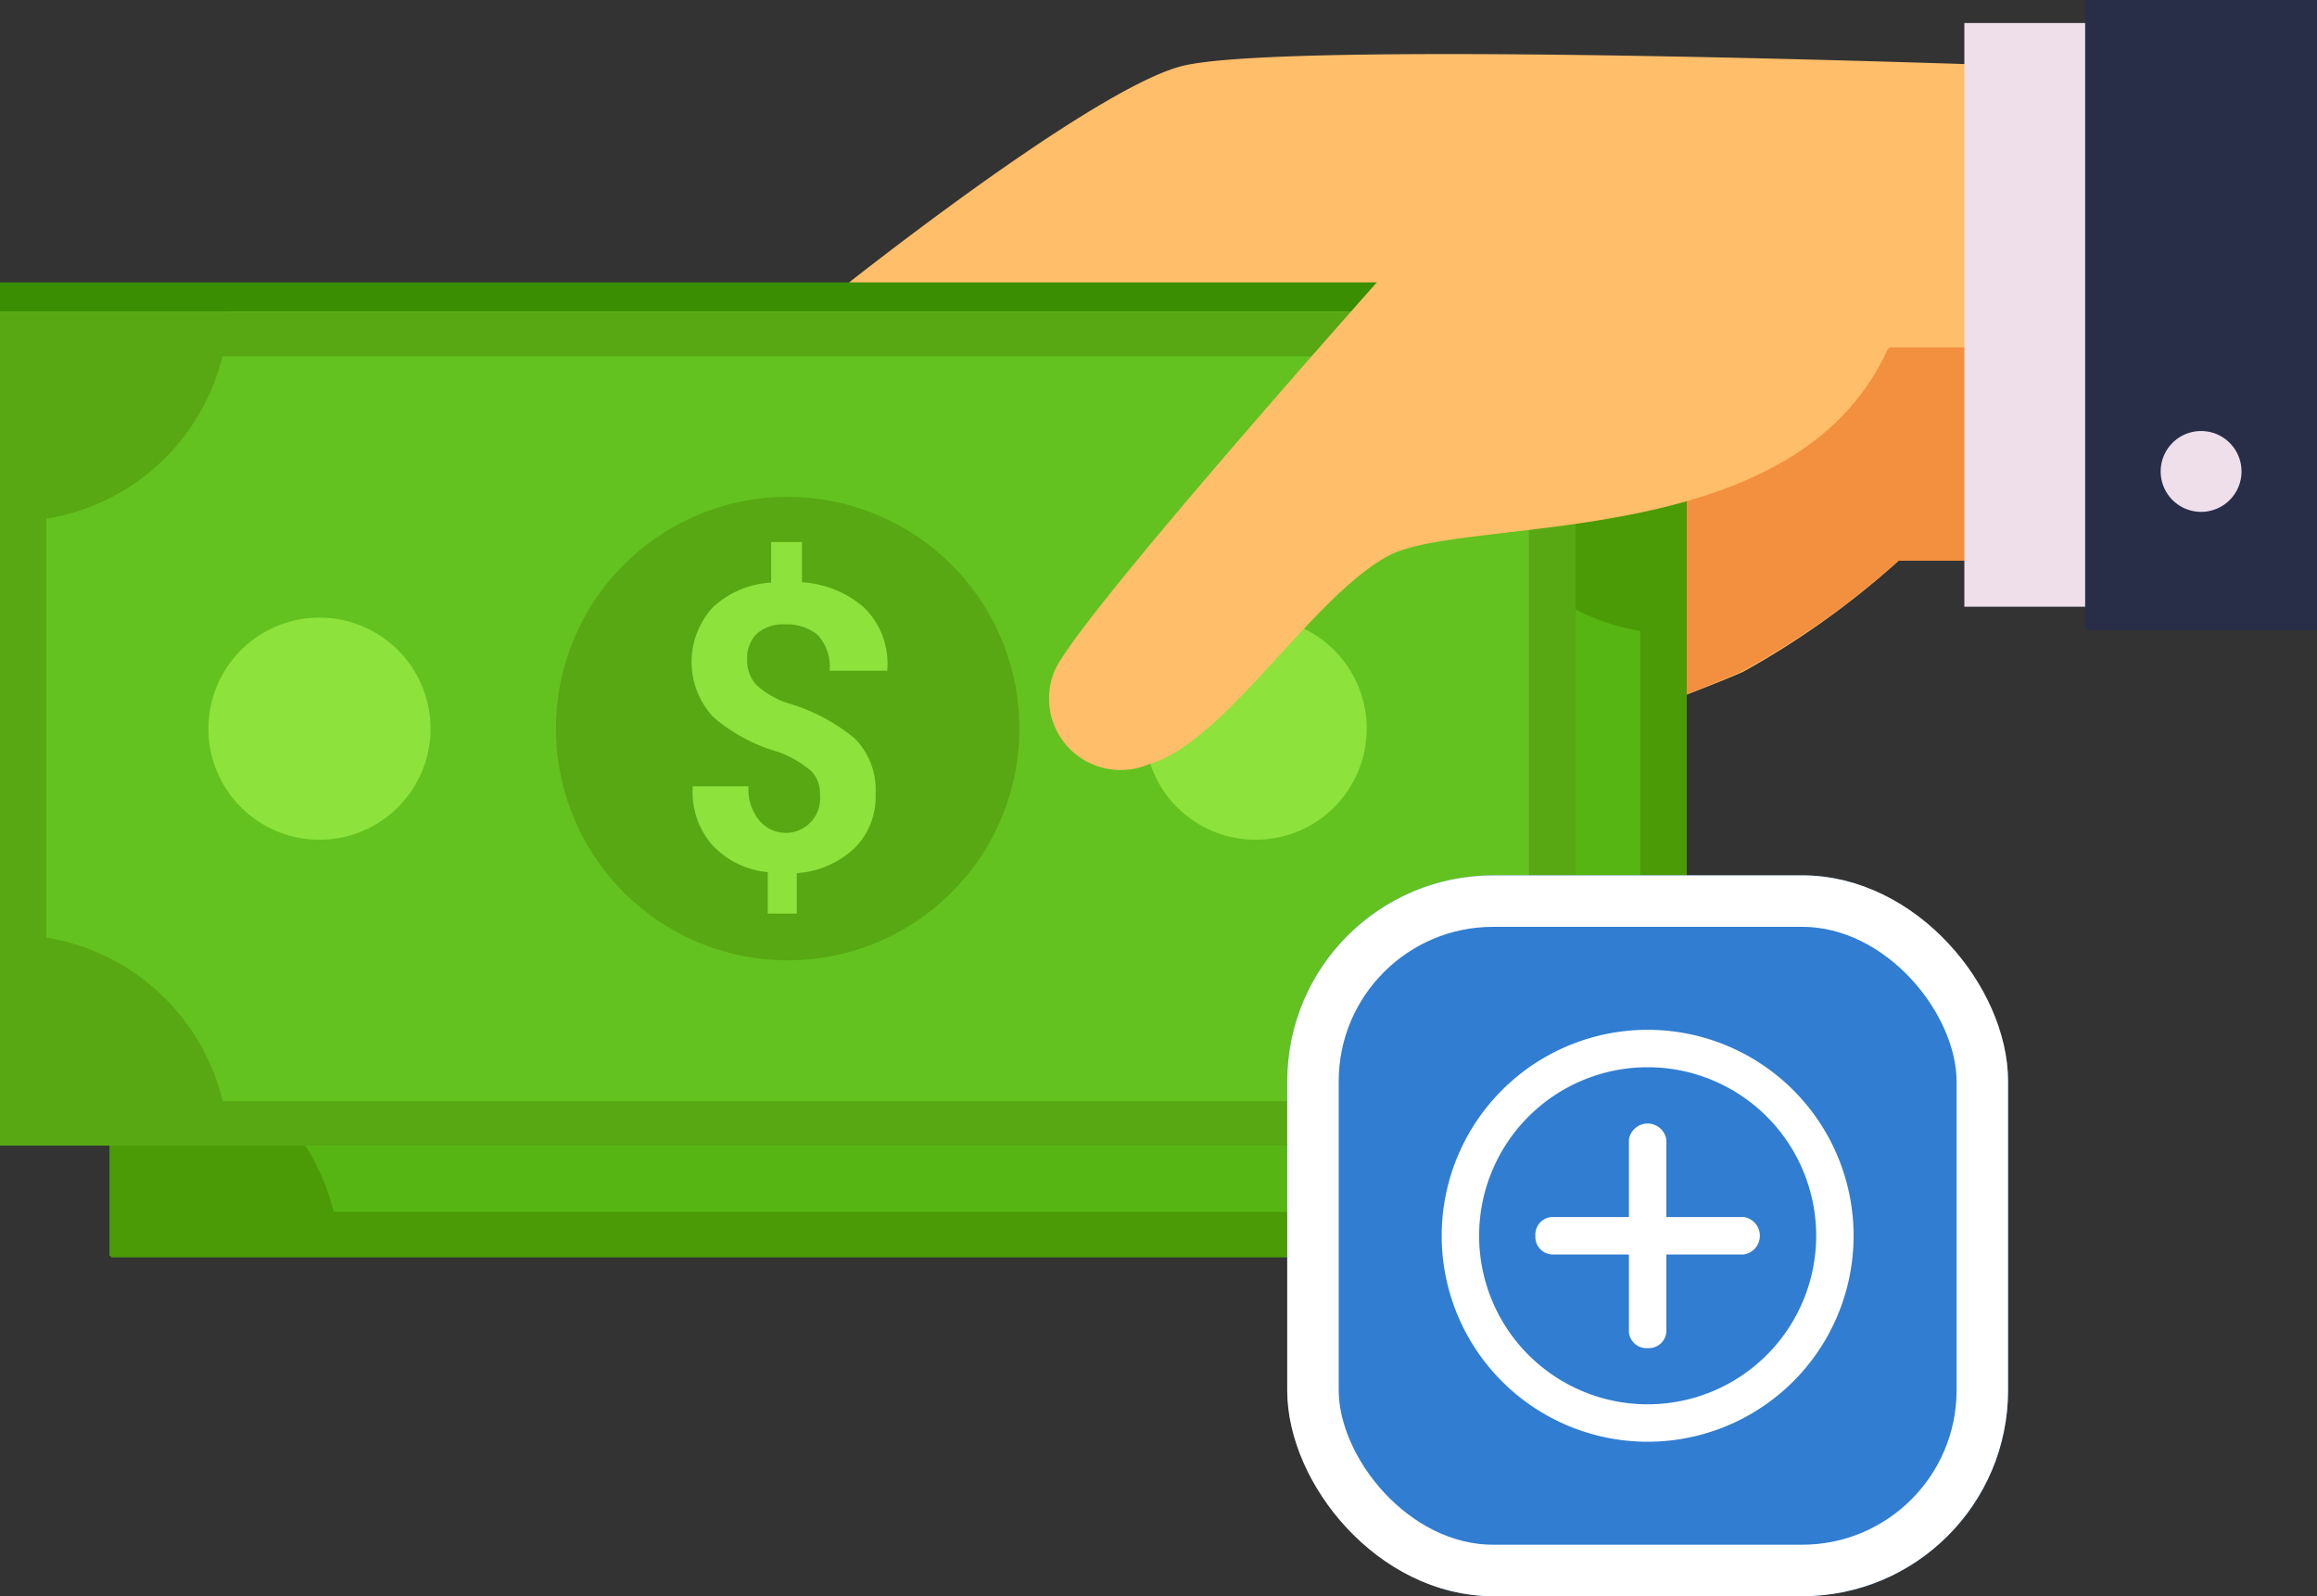 <svg xmlns="http://www.w3.org/2000/svg" width="45" height="31" viewBox="0 0 45 31">
    <rect x="0" y="0" width="45" height="31" fill="#333333" stroke="none"/>
    <defs>
        <style>
            .cls-1{fill:#ffbe69}.cls-5{fill:#4a9b05}.cls-6{fill:#80d52f}.cls-9{fill:#57a812}.cls-10{fill:#8de23c}.cls-11{fill:#efdfeb}.cls-14{fill:none}.cls-16{fill:#fff}
        </style>
    </defs>
    <g id="Group_2264" transform="translate(-1218 -439)">
        <g id="Layer_2" transform="translate(1218 439)">
            <g id="_2">
                <path id="Path_2554" d="M43.87 1.575s-14.459-.533-16.475 0c-1.8.479-6.715 4.409-6.715 4.409l9 10.591s7.437-2.7 8.63-3.24a16.216 16.216 0 0 0 3.02-2.157h2.58z" class="cls-1" transform="translate(-4.456 -.288)"/>
                <path id="Path_2555" fill="#f29040" d="M40.418 11.463L39.1 16.124c1.444-.533 2.722-1.028 3.138-1.224a16.216 16.216 0 0 0 3.06-2.157h2.581V8.6h-2.738z" transform="translate(-8.425 -1.853)"/>
                <path id="Rectangle_1639" fill="#3a7c00" d="M0 0H16.2V30.596H0z" transform="rotate(-90 13.003 10.846)"/>
                <path id="Rectangle_1640" fill="#56b512" d="M0 0H16.2V30.596H0z" transform="rotate(-90 13.286 11.129)"/>
                <path id="Path_2556" d="M21.015 15.06a4.5 4.5 0 1 1-4.5 4.5 4.5 4.5 0 0 1 4.5-4.5z" class="cls-5" transform="translate(-3.56 -3.245)"/>
                <circle id="Ellipse_44" cx="2.157" cy="2.157" r="2.157" class="cls-6" transform="translate(6.213 14.153)"/>
                <circle id="Ellipse_45" cx="2.157" cy="2.157" r="2.157" class="cls-6" transform="translate(24.391 14.153)"/>
                <path id="Path_2557" d="M2.75 26.67h30.6v-16.2H2.75zm29.7-15.337v14.459H3.652V11.333z" class="cls-5" transform="translate(-.593 -2.256)"/>
                <path id="Path_2558" d="M2.938 25.9a2.236 2.236 0 0 0-.228 0v4.072h4.472A4.213 4.213 0 0 0 2.938 25.9z" class="cls-5" transform="translate(-.584 -5.58)"/>
                <path id="Path_2559" d="M7.19 10.47H2.75v4.072h.228A4.221 4.221 0 0 0 7.19 10.47z" class="cls-5" transform="translate(-.593 -2.256)"/>
                <path id="Path_2560" d="M40.311 25.9A4.229 4.229 0 0 0 36.09 30h4.44v-4.076z" class="cls-5" transform="translate(-7.777 -5.581)"/>
                <path id="Path_2561" d="M40.311 14.565h.22v-4.1H36.09a4.236 4.236 0 0 0 4.221 4.1z" class="cls-5" transform="translate(-7.777 -2.256)"/>
                <path id="Path_2562" d="M20.938 18.462a.714.714 0 0 0 .18.5 1.757 1.757 0 0 0 .635.361 3.522 3.522 0 0 1 1.271.643 1.569 1.569 0 0 1 0 2.134 1.82 1.82 0 0 1-1.122.479v.785h-.6v-.777a1.7 1.7 0 0 1-1.075-.526 1.569 1.569 0 0 1-.369-1.145h1.083a.957.957 0 0 0 .188.635.651.651 0 0 0 .526.22.635.635 0 0 0 .518-.188.706.706 0 0 0 .165-.494.667.667 0 0 0-.173-.471 1.985 1.985 0 0 0-.651-.377 3.334 3.334 0 0 1-1.255-.667 1.42 1.42 0 0 1-.416-1.09 1.4 1.4 0 0 1 .408-1.059 1.867 1.867 0 0 1 1.122-.471v-.744h.612v.745a2.024 2.024 0 0 1 1.192.486 1.569 1.569 0 0 1 .455 1.232h-1.09a.871.871 0 0 0-.235-.69.887.887 0 0 0-.62-.212.785.785 0 0 0-.557.188.643.643 0 0 0-.188.5z" class="cls-6" transform="translate(-4.274 -3.493)"/>
                <path id="Rectangle_1641" fill="#398e01" d="M0 0H16.2V30.596H0z" transform="rotate(-90 10.842 10.842)"/>
                <path id="Rectangle_1642" fill="#63c21f" d="M0 0H16.2V30.596H0z" transform="rotate(-90 11.125 11.124)"/>
                <path id="Path_2563" d="M18.263 12.3a4.5 4.5 0 1 1-4.5 4.472 4.5 4.5 0 0 1 4.5-4.472z" class="cls-9" transform="translate(-2.965 -2.65)"/>
                <path id="Path_2564" d="M7.317 15.29a2.157 2.157 0 1 1-2.157 2.126 2.157 2.157 0 0 1 2.157-2.126z" class="cls-10" transform="translate(-1.112 -3.295)"/>
                <path id="Path_2565" d="M30.5 15.29a2.157 2.157 0 1 1-2.165 2.126A2.157 2.157 0 0 1 30.5 15.29z" class="cls-10" transform="translate(-6.105 -3.295)"/>
                <path id="Path_2566" d="M0 23.912h30.6V7.72H0zM29.694 8.583v14.466H.9V8.583z" class="cls-9" transform="translate(0 -1.664)"/>
                <path id="Path_2567" d="M.228 23.14H0v4.072h4.44A4.221 4.221 0 0 0 .228 23.14z" class="cls-9" transform="translate(0 -4.986)"/>
                <path id="Path_2568" d="M4.44 7.72H0v4.072h.228A4.213 4.213 0 0 0 4.44 7.72z" class="cls-9" transform="translate(0 -1.664)"/>
                <path id="Path_2569" d="M37.553 23.14a4.229 4.229 0 0 0-4.213 4.1h4.44v-4.076c-.08 0-.149-.024-.227-.024z" class="cls-9" transform="translate(-7.184 -4.986)"/>
                <path id="Path_2570" d="M37.553 11.807h.228V7.72H33.34a4.221 4.221 0 0 0 4.213 4.087z" class="cls-9" transform="translate(-7.184 -1.664)"/>
                <path id="Path_2571" d="M18.2 15.7a.7.7 0 0 0 .18.494 1.647 1.647 0 0 0 .635.361 3.648 3.648 0 0 1 1.271.675 1.412 1.412 0 0 1 .408 1.083 1.4 1.4 0 0 1-.408 1.051 1.828 1.828 0 0 1-1.122.486v.785H18.6v-.805a1.679 1.679 0 0 1-1.08-.53 1.569 1.569 0 0 1-.377-1.138h1.083a.949.949 0 0 0 .188.635.667.667 0 0 0 1.2-.463.628.628 0 0 0-.165-.463 2.079 2.079 0 0 0-.651-.377 3.334 3.334 0 0 1-1.255-.675 1.569 1.569 0 0 1 0-2.142 1.82 1.82 0 0 1 1.122-.471v-.786h.6v.78a2.024 2.024 0 0 1 1.2.486 1.522 1.522 0 0 1 .455 1.232H19.8a.894.894 0 0 0-.235-.7.949.949 0 0 0-.62-.2.785.785 0 0 0-.557.18.675.675 0 0 0-.188.5z" class="cls-10" transform="translate(-3.689 -2.892)"/>
                <path id="Path_2572" d="M33.133 5.85s-6.661 7.437-7.061 8.457a1.389 1.389 0 0 0 1.844 1.793c1.459-.408 3.138-3.224 4.637-4.04s7.924 0 9.72-4.048l-.118-1.616z" class="cls-1" transform="translate(-5.597 -1.261)"/>
                <path id="Rectangle_1643" d="M0 0H11.336V4.503H0z" class="cls-11" transform="rotate(-90 24.967 -13.184)"/>
                <path id="Rectangle_1644" fill="#282e47" d="M0 0H12.238V4.503H0z" transform="rotate(-90 26.367 -14.13)"/>
                <path id="Path_2573" d="M54.275 10.67a.785.785 0 1 1-.785.785.785.785 0 0 1 .785-.785z" class="cls-11" transform="translate(-11.526 -2.299)"/>
            </g>
        </g>
        <g id="Group_2262" transform="translate(1242 451.12)">
            <g id="Rounded_Rectangle_7_copy_10" fill="#307dd2" stroke="#fff" stroke-linejoin="round" transform="translate(1 4.88)">
                <rect width="14" height="14" stroke="none" rx="4"/>
                <rect width="13" height="13" x=".5" y=".5" class="cls-14" rx="3.5"/>
            </g>
            <g id="ic-actions-add" transform="translate(4 7.88)">
                <path id="Rectangle_25" d="M0 0H7.091V7.091H0z" class="cls-14"/>
                <g id="Layer">
                    <path id="Path_64" fill="#fff" fill-rule="evenodd" d="M1 5a4 4 0 1 1 4 4 4 4 0 0 1-4-4zm4-3.273A3.273 3.273 0 1 0 8.273 5 3.273 3.273 0 0 0 5 1.727z" transform="translate(-1 -1)"/>
                    <path id="Path_65" d="M11.364 10.362a.342.342 0 0 1-.364-.313V6.311a.368.368 0 0 1 .727 0v3.738a.342.342 0 0 1-.363.313z" class="cls-16" transform="translate(-7.364 -4.18)"/>
                    <path id="Path_66" d="M6 11.364A.342.342 0 0 1 6.311 11h3.738a.368.368 0 0 1 0 .727H6.311A.342.342 0 0 1 6 11.364z" class="cls-16" transform="translate(-4.18 -7.364)"/>
                </g>
            </g>
        </g>
    </g>
</svg>
